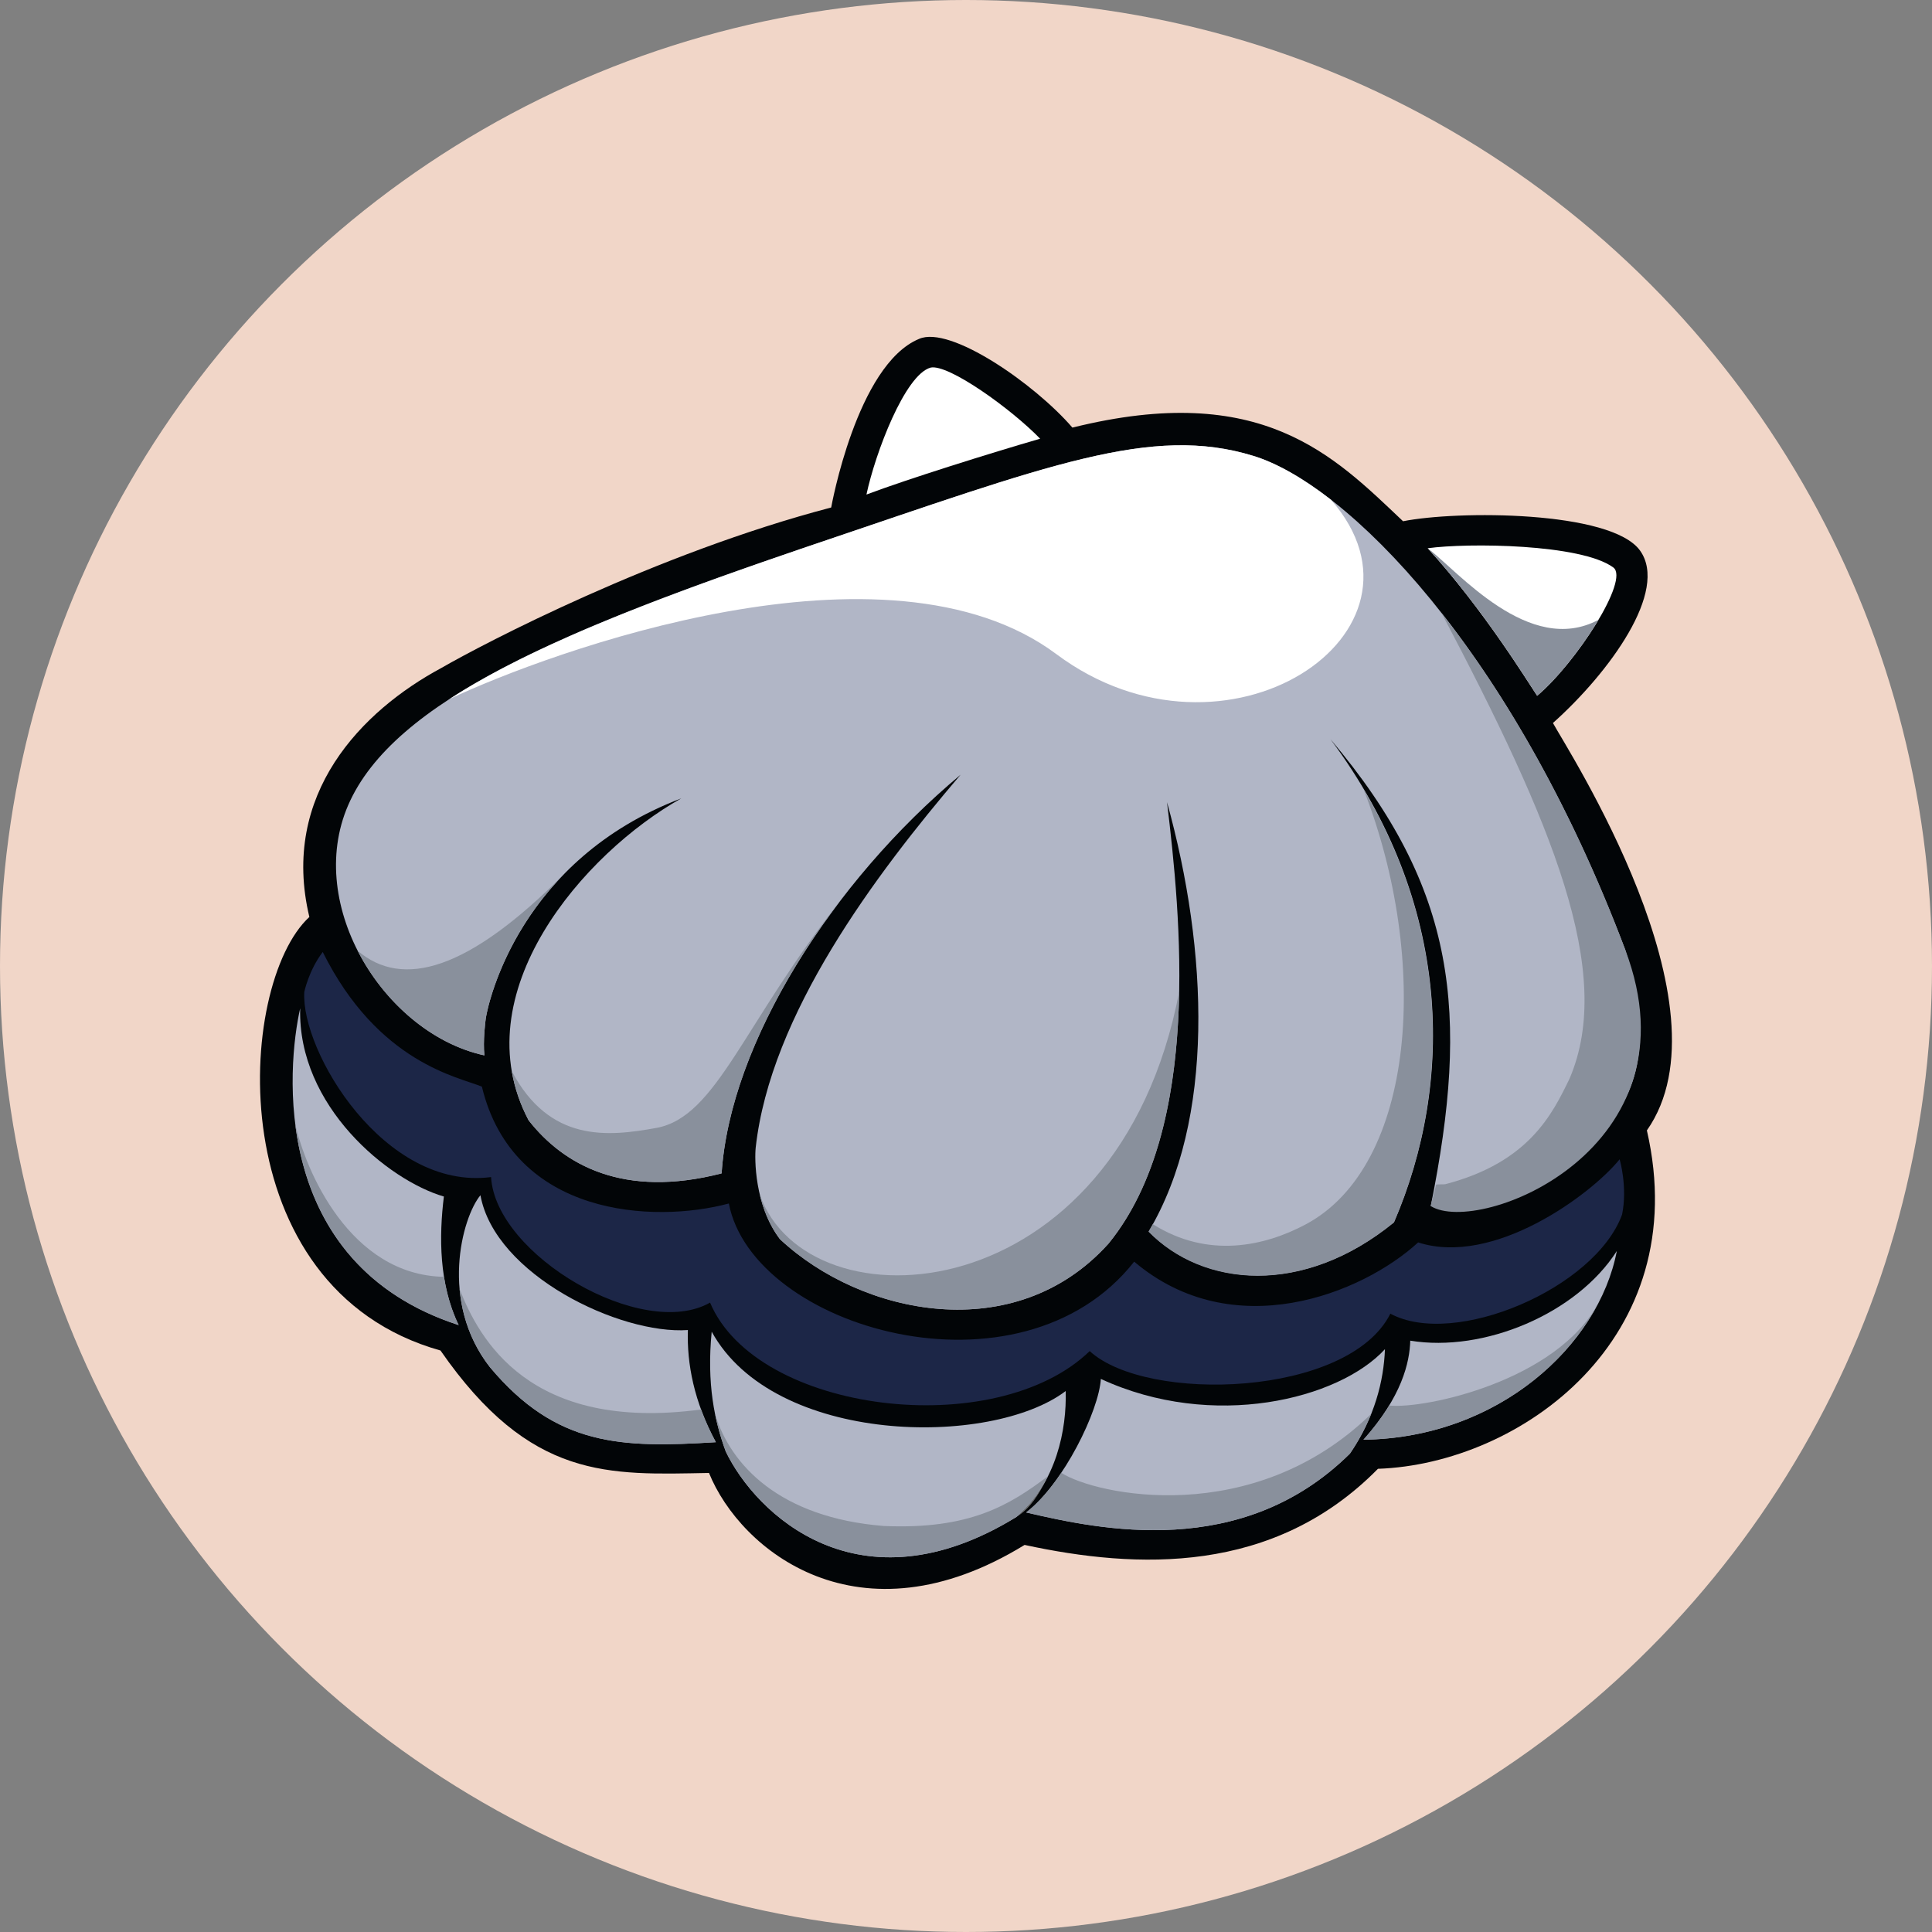 <svg xmlns="http://www.w3.org/2000/svg" xmlns:xlink="http://www.w3.org/1999/xlink" id="圖層_1" x="0" y="0" version="1.1" viewBox="0 0 400 400" xml:space="preserve" style="enable-background:new 0 0 400 400"><rect x="0" y="0" width="400" height="400" fill="#808080" stroke="none"/><style type="text/css">.st0{fill:#f1d6c8}.st1{fill:#020507}.st2{fill:#fff}.st3{fill:#b1b6c6}.st4{fill:#717171}.st5{fill:#89909c}.st6{fill:#1c2647}</style><circle cx="200" cy="200" r="200" class="st0"/><g id="主扇貝_1_"><g><path d="M321.52,149.69c11.7-10.46,24-27.35,18.04-35.69s-38-8.31-49.07-6.08c-14.36-13.59-29.24-29.13-68.46-19.39 c-7.75-9-25.32-21.24-31.76-18.36c-12.91,5.36-18.18,34.9-18.18,34.9c-36.32,9.52-71.95,28.17-80.72,33.23 c-16.4,8.82-33.41,26.07-27.32,51.55c-15.18,13.92-18.76,76.85,27.15,89.76c18.67,26.93,34.81,25.72,55.59,25.35 c6.48,16.01,31.01,35.98,65.34,14.9c23.27,5.03,51.51,6.23,73.16-15.76c29.47-1.02,65.59-26.9,55.68-70.06 C359.02,208.34,324.42,155.06,321.52,149.69z" class="st1"/><path d="M280.43,300.01c-0.24,0.25-0.49,0.5-0.73,0.75C279.94,300.51,280.18,300.26,280.43,300.01z" class="st2"/><g><path d="M336.5,196.66c-23.66-62.68-57.88-96.43-76.99-102.27c-21.09-6.49-42.3,1.88-91,18.33 c-51.62,17.44-87.03,32.3-96.42,53.97c-9.08,20.93,7.71,47.37,28.2,51.81c-0.32-2.92,0.19-7.09,0.3-7.75 c0.57-3.54,7.1-32.77,40.47-45.46c-20.16,11.3-45.48,40.38-31.62,66.66c7.26,9.25,19.64,16.22,39.96,10.99 c1.79-27.06,22.86-60.31,49.48-82.54c-17.71,20.74-39.37,49.64-42.42,77.2c-0.24,2.16-0.3,11.97,5.02,18.96 c16.9,15.79,48.71,22.43,68.04,0.9c19.47-23.94,14.88-68.24,12.1-91.37c8.55,30.81,9.95,65.73-3.79,88.87 c11.26,11.51,31.99,13.45,50.79-1.9c12.47-28.96,12.21-65.99-13.16-100.02c26.2,31.02,28.79,56.72,20.76,96.67 C320.48,243.14,348.97,236.08,336.5,196.66z" class="st3"/><g><path d="M91.9,247.73c-11.54-3.36-30.3-18.72-29.75-38.97c-2.7,11.9-6.54,52.81,32.81,65.59 C90.86,265.86,90.89,255.94,91.9,247.73z" class="st3"/><path d="M142.42,275.37c-14.05,0.98-39.96-11.42-42.95-27.91c-3.8,4.57-8.6,22.09,1.97,35.61c0,0,0,0,0,0 c13.76,16.43,27.22,16.73,46.77,15.52C143.69,290.23,142.19,282.33,142.42,275.37z" class="st3"/><path d="M286.74,279.33C286.74,279.32,286.74,279.32,286.74,279.33c-9.51,10.38-35.63,16.89-58.82,6.16 c-0.38,6.47-7.69,21.69-15.47,27.65c15.15,3.52,44.64,9.98,67.04-12.19C284.61,293.47,286.49,285.91,286.74,279.33z" class="st3"/><path d="M147.35,275.71c-1.06,10.73,0.58,18.49,2.91,24.81c6.13,12.76,27.45,33.65,60.16,13.56 c8.39-7.12,10.44-18.29,10.22-26.08C205.17,299.73,160.25,299.22,147.35,275.71z" class="st3"/><path d="M291.98,277.57C291.98,277.57,291.98,277.57,291.98,277.57c-0.13,4.48-1.71,11.55-9.69,20.51 c27.8-0.36,48.68-19.39,52.46-39.08C326.44,272.01,307.18,280.07,291.98,277.57z" class="st3"/></g></g><path d="M150.26,300.52c-0.19-0.52-0.38-1.06-0.56-1.6C149.88,299.46,150.07,299.99,150.26,300.52z" class="st2"/><path d="M149.57,298.5c-0.36-1.11-0.7-2.26-1-3.46C148.87,296.24,149.2,297.4,149.57,298.5z" class="st2"/><path d="M149.7,298.91c-0.05-0.14-0.09-0.27-0.13-0.41C149.61,298.64,149.66,298.78,149.7,298.91z" class="st4"/><path d="M210.42,314.08c2.93-1.8,4.65-4.73,6.09-7.56C215.01,309.28,213.02,311.88,210.42,314.08z" class="st4"/><path d="M148.57,295.04c-0.04-0.15-0.07-0.29-0.11-0.44C148.49,294.75,148.53,294.89,148.57,295.04z" class="st4"/><g><path d="M61.1,232.54c1.93,15.76,9.86,34.01,33.86,41.8c-1.54-3.18-2.5-6.57-3.04-9.99c0,0,0,0,0,0 C72.38,264.01,63.16,242.15,61.1,232.54z" class="st5"/><path d="M95.16,266.9c0.48,5.35,2.28,11.04,6.28,16.17c0,0,0,0,0,0c13.76,16.43,27.22,16.73,46.77,15.52 c-1.24-2.3-2.25-4.56-3.06-6.77c0,0,0,0,0,0C109.55,296.59,99.14,277.12,95.16,266.9z" class="st5"/><path d="M216.52,306.52c0.16-0.3,0.31-0.61,0.46-0.91c-8.01,6.06-16.26,11.09-33.98,10.33 c-21.49-1.71-31.76-12.56-34.96-23.2c0.13,0.64,0.27,1.26,0.42,1.87c0.04,0.15,0.07,0.29,0.11,0.44c0.3,1.2,0.64,2.36,1,3.46 c0.04,0.14,0.09,0.27,0.13,0.41c0.18,0.54,0.37,1.08,0.56,1.6c6.13,12.76,27.45,33.65,60.16,13.56 C213.02,311.88,215.01,309.28,216.52,306.52z" class="st5"/><path d="M279.5,300.95c1.88-2.75,3.32-5.52,4.41-8.24c-24.53,23.87-57.08,16.8-64.19,12.22l0,0 c-2.22,3.31-4.72,6.25-7.26,8.2C227.6,316.66,257.09,323.11,279.5,300.95z" class="st5"/><path d="M287.61,291c-1.34,2.2-3.08,4.57-5.32,7.08c22.71-0.29,40.79-13.04,48.71-28.43 C322.42,285.85,295.11,291.77,287.61,291z" class="st5"/></g><path d="M66.82,197.1c-2.9,3.81-3.82,8.27-3.82,8.27c-0.74,12.3,16.56,41.2,38.67,38.33 c0.94,16.16,31.35,33.96,45.34,25.99c9.67,22.95,59.13,28.88,78.6,10.04c11.77,10.82,53.6,9.53,62.25-7.75 c13.3,7.18,42.38-5.24,47.97-20.51c1.18-5.74-0.5-11.45-0.5-11.45c-6.02,7.41-26.15,22.24-41.72,17.21 c-11.68,10.71-38.34,21.3-58.79,3.98c-23.54,29.91-78.95,13.86-83.92-12.04c-15.5,4.16-44.63,2.76-51.13-24.19 C94.98,222.97,78.3,220.16,66.82,197.1z" class="st6"/><g><path d="M179.39,102.39c8.36-3.16,25.71-8.59,35.96-11.56c-5.94-6.14-18.99-15.53-22.68-14.72 C187.37,77.58,181.23,93.74,179.39,102.39z" class="st2"/><path d="M295.59,113.51c11.6,12.71,20.78,27.76,22.66,30.54c8.05-6.79,19.2-24.03,15.77-26.56 C327.36,112.59,303.83,112.36,295.59,113.51z" class="st2"/><path d="M164.91,113.95c-0.63,0.22-1.26,0.43-1.89,0.65c-0.31,0.11-0.62,0.21-0.93,0.32 c-0.63,0.22-1.25,0.43-1.87,0.65c-0.28,0.1-0.57,0.19-0.85,0.29c-0.88,0.3-1.75,0.61-2.62,0.91c-0.03,0.01-0.06,0.02-0.09,0.03 c-0.85,0.3-1.69,0.59-2.53,0.89c-0.28,0.1-0.55,0.19-0.82,0.29c-0.6,0.21-1.2,0.42-1.8,0.64c-0.29,0.1-0.59,0.21-0.88,0.31 c-0.6,0.22-1.2,0.43-1.8,0.64c-0.26,0.09-0.51,0.18-0.77,0.28c-1.68,0.61-3.34,1.21-4.97,1.81c-0.25,0.09-0.5,0.18-0.75,0.28 c-0.57,0.21-1.14,0.42-1.71,0.64c-0.28,0.1-0.55,0.21-0.83,0.31c-0.57,0.21-1.13,0.43-1.7,0.64c-0.24,0.09-0.48,0.18-0.72,0.27 c-0.79,0.3-1.58,0.6-2.36,0.9c0,0,0,0,0,0c-0.78,0.3-1.55,0.6-2.31,0.9c-0.23,0.09-0.45,0.18-0.68,0.27 c-0.55,0.21-1.09,0.43-1.63,0.64c-0.25,0.1-0.5,0.2-0.75,0.3c-0.54,0.21-1.07,0.43-1.6,0.64c-0.22,0.09-0.45,0.18-0.67,0.27 c-1.48,0.6-2.94,1.2-4.37,1.8c-0.21,0.09-0.41,0.17-0.61,0.26c-0.51,0.22-1.03,0.44-1.54,0.65c-0.23,0.1-0.46,0.2-0.69,0.3 c-0.51,0.22-1.01,0.44-1.51,0.66c-0.2,0.09-0.39,0.17-0.59,0.26c-1.37,0.61-2.72,1.21-4.04,1.82c-0.19,0.09-0.38,0.18-0.57,0.26 c-0.47,0.22-0.95,0.44-1.41,0.66c-0.21,0.1-0.42,0.2-0.63,0.3c-0.47,0.22-0.93,0.44-1.39,0.66c-0.18,0.09-0.36,0.17-0.54,0.26 c-1.26,0.61-2.49,1.23-3.7,1.85c-0.17,0.09-0.34,0.18-0.51,0.26c-0.43,0.22-0.86,0.45-1.29,0.67c-0.19,0.1-0.38,0.2-0.57,0.3 c-0.43,0.23-0.85,0.45-1.27,0.68c-0.16,0.09-0.32,0.17-0.48,0.26c-1.14,0.62-2.26,1.25-3.34,1.88c-0.16,0.09-0.31,0.18-0.47,0.27 c-0.39,0.23-0.78,0.46-1.16,0.69c-0.17,0.1-0.34,0.2-0.51,0.31c-0.38,0.23-0.76,0.47-1.14,0.7c-0.14,0.09-0.29,0.18-0.43,0.26 c-0.51,0.32-1.02,0.64-1.52,0.97c0,0,0,0,0,0c20.54-9.68,90.56-35.44,125.61-9.28c35.05,26.16,80.97-4.43,56.86-31.96 c-5.99-4.65-11.46-7.67-16.06-9.08c-21.09-6.49-42.3,1.88-91,18.33c-0.91,0.31-1.82,0.62-2.73,0.92 C165.49,113.75,165.2,113.85,164.91,113.95z" class="st2"/></g><g><path d="M174.32,186.06c-20.53,25.84-25.86,45.19-38.45,47.47c-10.04,1.82-22.07,3.05-29.91-11.75 c0.58,3.4,1.71,6.81,3.48,10.16c7.26,9.25,19.64,16.22,39.96,10.99C150.58,225.03,160.22,204.41,174.32,186.06z" class="st5"/><path d="M157.29,247.28c0.73,3.09,2.01,6.42,4.19,9.28c16.9,15.79,48.71,22.43,68.04,0.9 c10.92-13.42,14.27-33.25,14.62-52.16C231.3,272.25,167.05,275.49,157.29,247.28z" class="st5"/><path d="M290.02,249.57c0.23-0.59,0.45-1.17,0.67-1.76c0.13-0.36,0.25-0.72,0.38-1.08c0.19-0.53,0.37-1.07,0.55-1.6 c0.13-0.39,0.26-0.79,0.38-1.18c0.16-0.51,0.33-1.03,0.48-1.54c0.12-0.41,0.25-0.83,0.36-1.24c0.14-0.5,0.28-1.01,0.42-1.51 c0.12-0.43,0.23-0.86,0.34-1.29c0.13-0.49,0.25-0.99,0.37-1.49c0.11-0.45,0.21-0.89,0.31-1.34c0.11-0.49,0.21-0.98,0.31-1.47 c0.1-0.46,0.19-0.92,0.28-1.38c0.09-0.48,0.17-0.96,0.26-1.43c0.09-0.48,0.18-0.96,0.26-1.45c0.07-0.41,0.12-0.83,0.18-1.24 c0.17-1.14,0.32-2.28,0.45-3.42c0.04-0.32,0.08-0.64,0.11-0.96c0.06-0.6,0.11-1.21,0.16-1.82c0.03-0.37,0.07-0.73,0.09-1.1 c0.04-0.61,0.08-1.22,0.11-1.83c0.02-0.37,0.04-0.73,0.06-1.1c0.03-0.62,0.04-1.24,0.06-1.86c0.01-0.36,0.02-0.72,0.02-1.07 c0.01-0.64,0.01-1.27,0-1.91c0-0.34-0.01-0.68-0.01-1.02c-0.01-0.66-0.03-1.32-0.06-1.99c-0.01-0.31-0.03-0.61-0.04-0.92 c-0.03-0.7-0.07-1.4-0.12-2.1c-0.02-0.24-0.04-0.49-0.06-0.73c-0.06-0.77-0.13-1.54-0.21-2.31c-0.01-0.09-0.02-0.18-0.03-0.26 c-0.4-3.76-1.03-7.54-1.9-11.34c-0.01-0.03-0.01-0.06-0.02-0.1c-0.2-0.87-0.42-1.74-0.64-2.61c-0.04-0.14-0.07-0.29-0.11-0.43 c-0.22-0.83-0.45-1.66-0.7-2.48c-0.05-0.18-0.11-0.36-0.16-0.54c-0.24-0.82-0.5-1.64-0.77-2.45c-0.06-0.18-0.12-0.36-0.18-0.55 c-0.28-0.83-0.56-1.66-0.87-2.49c-0.05-0.15-0.11-0.3-0.17-0.45c-0.32-0.87-0.65-1.73-1-2.6c-0.03-0.07-0.06-0.14-0.09-0.22 c-1.95-4.84-4.33-9.68-7.17-14.47c0,0,0,0,0,0c13.8,35.29,10.89,77.94-12.07,90.1c-8.36,4.43-20.09,7.15-31.57-0.09 c0,0-0.01,0-0.01,0c-0.29,0.52-0.58,1.05-0.88,1.56c11.26,11.51,31.99,13.45,50.79-1.9c0.37-0.86,0.73-1.73,1.08-2.61 C289.8,250.16,289.91,249.86,290.02,249.57z" class="st5"/><path d="M336.5,196.66c-11.22-29.73-24.81-52.94-38.05-69.76c22.97,43.55,35.9,74.41,26.53,96.37 c-3.6,7.47-8.49,17.4-25.72,21.9c-0.3,0.09-1.68-0.02-1.94,0.11c-0.25,1.35-0.83,3.04-1.11,4.42 C306.28,256,352.12,237.88,336.5,196.66z" class="st5"/><path d="M330.96,128.32c-14.34,7.68-29.15-10.12-35.36-14.8c11.6,12.71,20.78,27.76,22.66,30.54 C322.49,140.48,327.58,134.01,330.96,128.32z" class="st5"/><g><path d="M117,180.75c-20.1,20.32-33.69,23.98-42.95,16.09c5.46,10.69,15.33,19.3,26.24,21.67 c-0.32-2.92,0.19-7.09,0.3-7.75C100.97,208.32,104.18,193.75,117,180.75z" class="st5"/></g></g></g></g></svg>